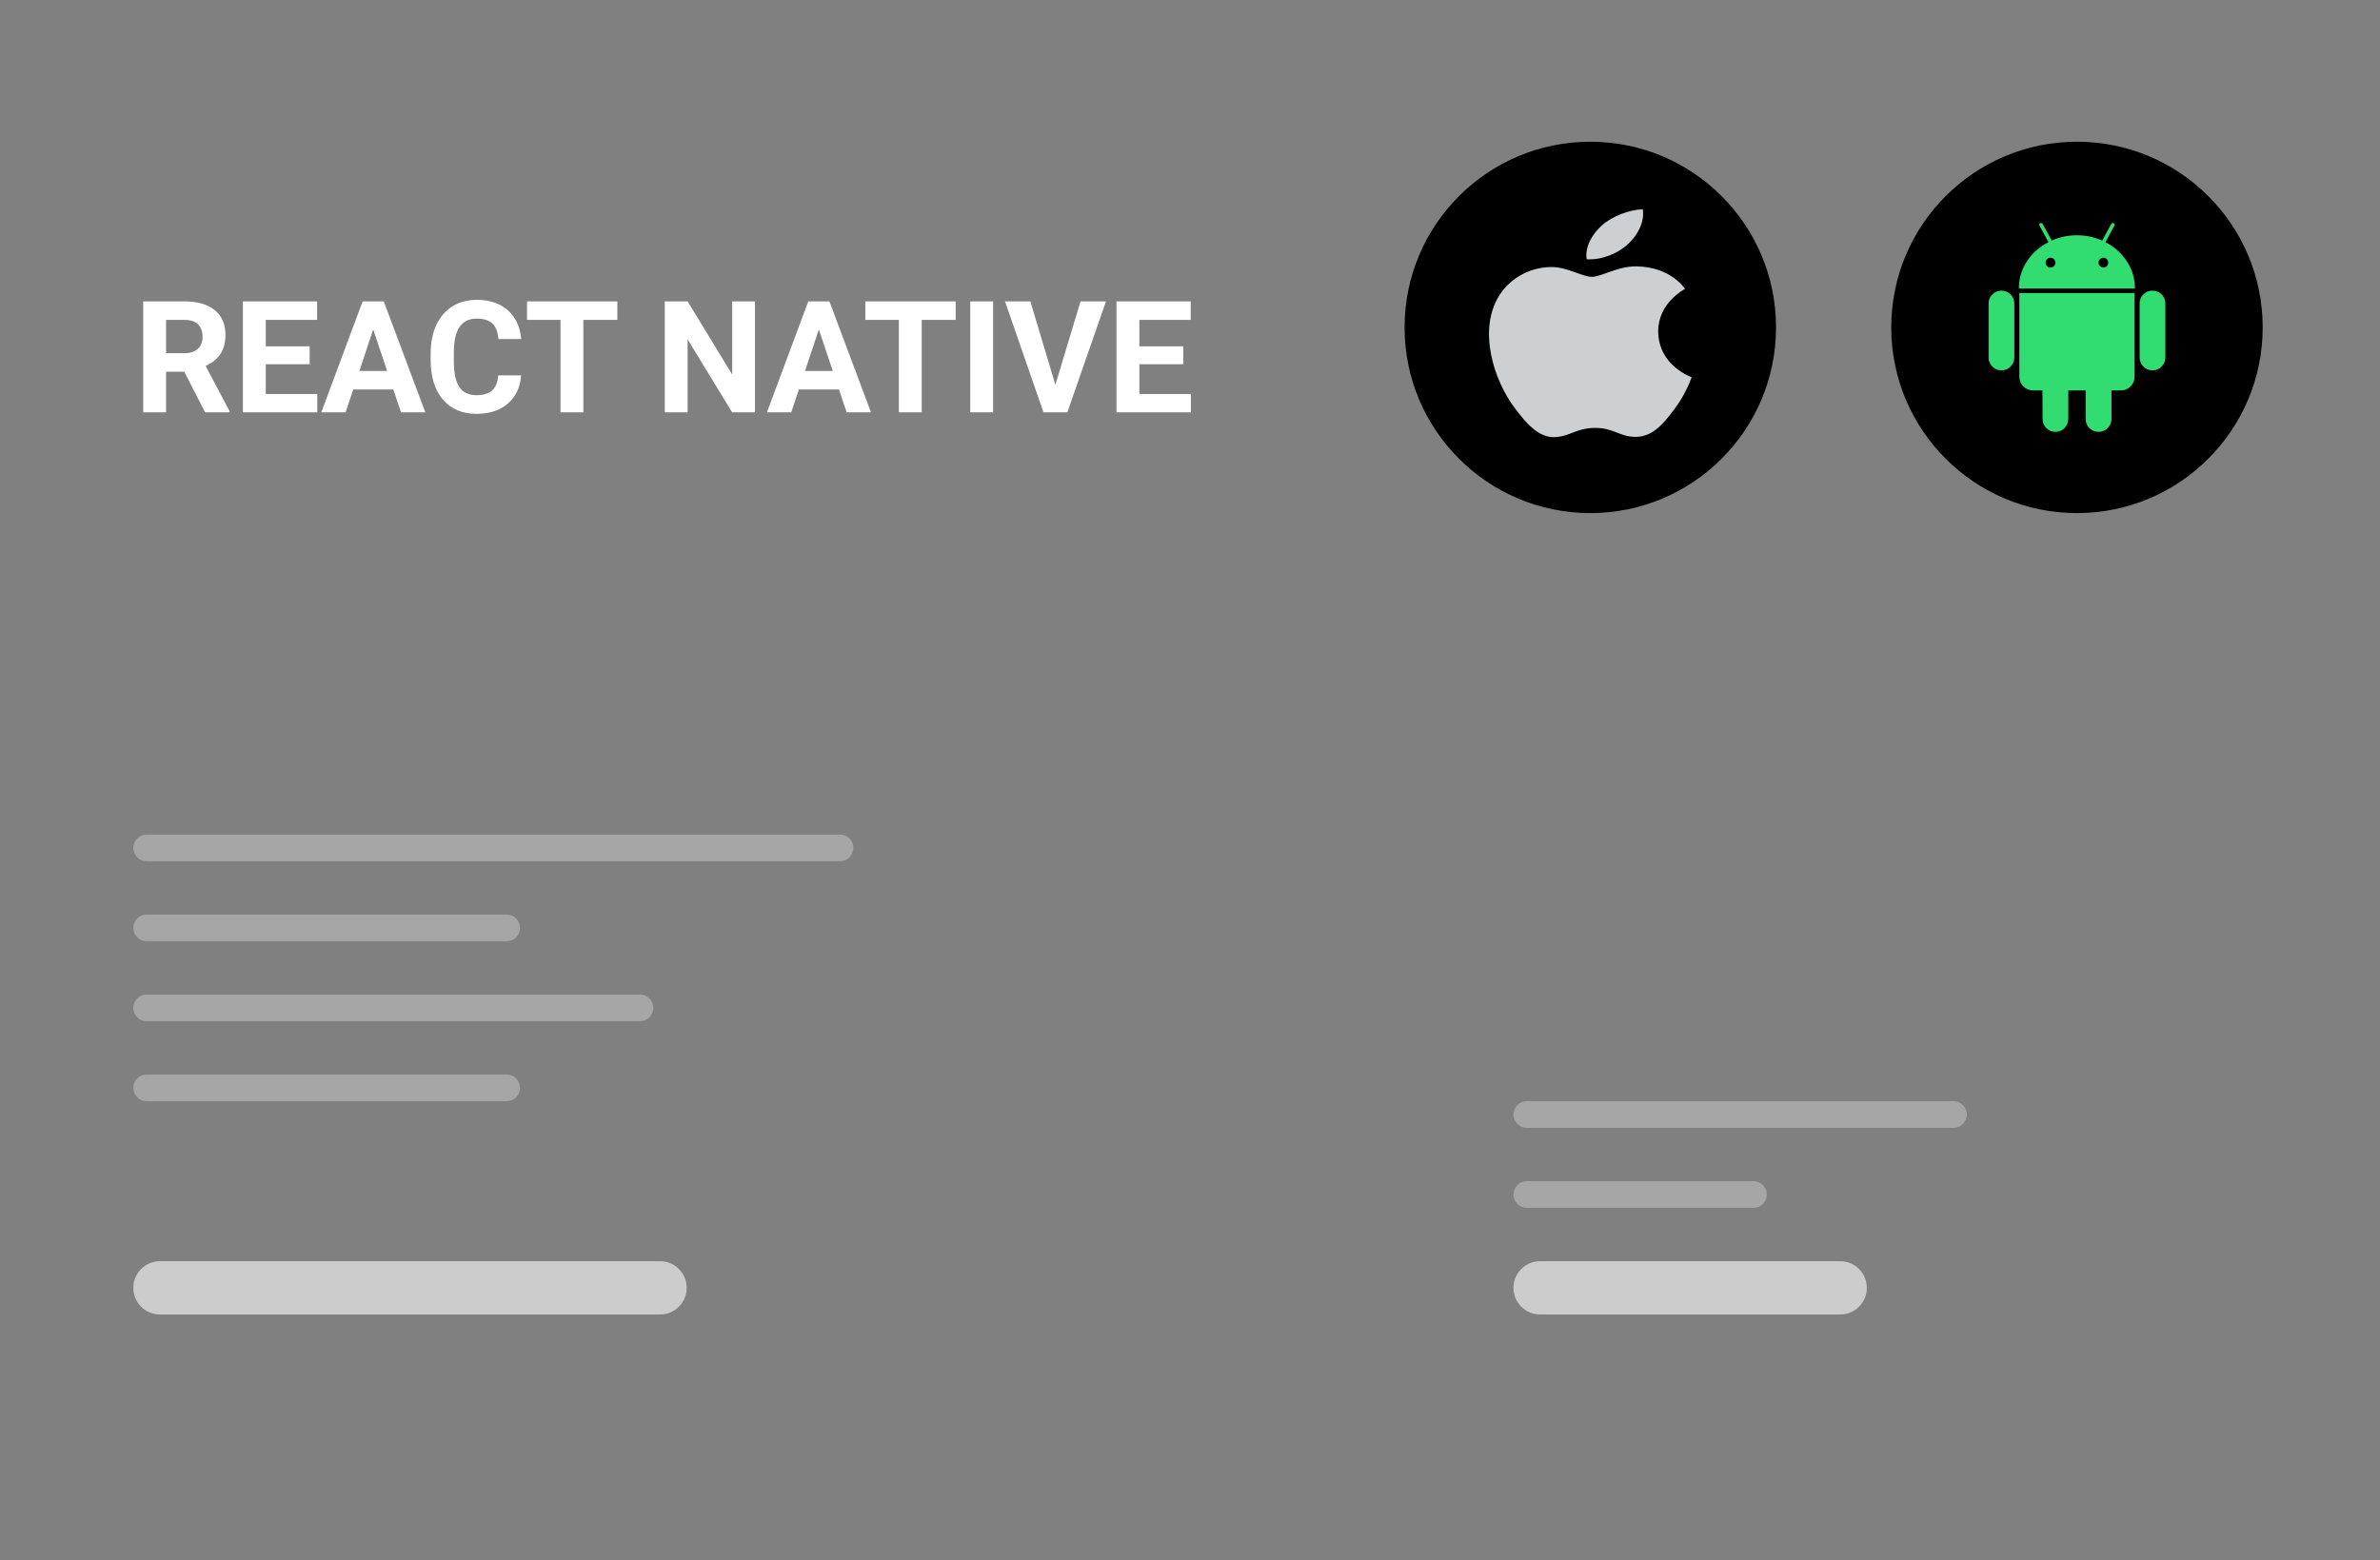 <svg width="183" height="120" viewBox="0 0 183 120" fill="none" xmlns="http://www.w3.org/2000/svg">
<rect x="0" y="0" width="183" height="120" fill="#808080" stroke="none"/>
<path d="M64.591 64.184H11.275C10.709 64.184 10.25 64.643 10.25 65.209C10.25 65.775 10.709 66.234 11.275 66.234H64.591C65.157 66.234 65.616 65.775 65.616 65.209C65.616 64.643 65.157 64.184 64.591 64.184Z" fill="white" fill-opacity="0.3"/>
<path d="M38.959 70.335H11.275C10.709 70.335 10.25 70.794 10.25 71.361C10.25 71.927 10.709 72.386 11.275 72.386H38.959C39.525 72.386 39.984 71.927 39.984 71.361C39.984 70.794 39.525 70.335 38.959 70.335Z" fill="white" fill-opacity="0.3"/>
<path d="M49.212 76.487H11.275C10.709 76.487 10.25 76.946 10.25 77.513C10.25 78.079 10.709 78.538 11.275 78.538H49.212C49.778 78.538 50.237 78.079 50.237 77.513C50.237 76.946 49.778 76.487 49.212 76.487Z" fill="white" fill-opacity="0.3"/>
<path d="M38.959 82.639H11.275C10.709 82.639 10.25 83.098 10.25 83.665C10.25 84.231 10.709 84.69 11.275 84.69H38.959C39.525 84.69 39.984 84.231 39.984 83.665C39.984 83.098 39.525 82.639 38.959 82.639Z" fill="white" fill-opacity="0.3"/>
<path d="M50.749 96.993H12.301C11.168 96.993 10.25 97.911 10.25 99.044V99.044C10.25 100.176 11.168 101.094 12.301 101.094H50.749C51.882 101.094 52.8 100.176 52.8 99.044C52.8 97.911 51.882 96.993 50.749 96.993Z" fill="white" fill-opacity="0.6"/>
<path d="M150.206 84.689H117.396C116.83 84.689 116.371 85.148 116.371 85.715C116.371 86.281 116.83 86.74 117.396 86.74H150.206C150.772 86.74 151.231 86.281 151.231 85.715C151.231 85.148 150.772 84.689 150.206 84.689Z" fill="white" fill-opacity="0.3"/>
<path d="M134.827 90.841H117.396C116.83 90.841 116.371 91.3 116.371 91.867C116.371 92.433 116.83 92.892 117.396 92.892H134.827C135.393 92.892 135.852 92.433 135.852 91.867C135.852 91.3 135.393 90.841 134.827 90.841Z" fill="white" fill-opacity="0.3"/>
<path d="M141.491 96.993H118.422C117.289 96.993 116.371 97.911 116.371 99.044V99.044C116.371 100.176 117.289 101.094 118.422 101.094H141.491C142.624 101.094 143.542 100.176 143.542 99.044V99.044C143.542 97.911 142.624 96.993 141.491 96.993Z" fill="white" fill-opacity="0.6"/>
<g clip-path="url(#clip0)">
<path d="M14.17 28.587H12.77V31.71H11.012V23.179H14.182C15.19 23.179 15.967 23.403 16.514 23.852C17.061 24.302 17.334 24.936 17.334 25.757C17.334 26.339 17.207 26.825 16.953 27.216C16.703 27.602 16.322 27.911 15.81 28.142L17.656 31.628V31.71H15.77L14.17 28.587ZM12.77 27.163H14.188C14.629 27.163 14.971 27.052 15.213 26.829C15.455 26.602 15.576 26.292 15.576 25.898C15.576 25.495 15.461 25.179 15.23 24.948C15.004 24.718 14.654 24.602 14.182 24.602H12.77V27.163ZM23.809 28.013H20.434V30.298H24.395V31.71H18.676V23.179H24.383V24.602H20.434V26.636H23.809V28.013ZM30.242 29.952H27.16L26.574 31.71H24.705L27.881 23.179H29.51L32.703 31.71H30.834L30.242 29.952ZM27.635 28.528H29.768L28.695 25.335L27.635 28.528ZM40.068 28.868C40.002 29.786 39.662 30.509 39.049 31.036C38.44 31.564 37.635 31.827 36.635 31.827C35.541 31.827 34.68 31.46 34.051 30.726C33.426 29.987 33.113 28.976 33.113 27.69V27.169C33.113 26.349 33.258 25.626 33.547 25.001C33.836 24.376 34.248 23.898 34.783 23.565C35.322 23.23 35.947 23.061 36.658 23.061C37.643 23.061 38.435 23.325 39.037 23.852C39.639 24.38 39.986 25.12 40.08 26.073H38.322C38.279 25.523 38.125 25.124 37.859 24.878C37.598 24.628 37.197 24.503 36.658 24.503C36.072 24.503 35.633 24.714 35.34 25.136C35.051 25.554 34.902 26.204 34.895 27.087V27.731C34.895 28.653 35.033 29.327 35.31 29.753C35.592 30.179 36.033 30.392 36.635 30.392C37.178 30.392 37.582 30.269 37.848 30.023C38.117 29.773 38.272 29.388 38.31 28.868H40.068ZM47.469 24.602H44.855V31.71H43.098V24.602H40.52V23.179H47.469V24.602ZM58.051 31.71H56.293L52.871 26.097V31.71H51.113V23.179H52.871L56.299 28.804V23.179H58.051V31.71ZM64.508 29.952H61.426L60.84 31.71H58.971L62.147 23.179H63.775L66.969 31.71H65.1L64.508 29.952ZM61.9 28.528H64.033L62.961 25.335L61.9 28.528ZM73.484 24.602H70.871V31.71H69.113V24.602H66.535V23.179H73.484V24.602ZM76.361 31.71H74.603V23.179H76.361V31.71ZM81.148 29.595L83.082 23.179H85.039L82.068 31.71H80.234L77.275 23.179H79.227L81.148 29.595ZM90.981 28.013H87.606V30.298H91.566V31.71H85.848V23.179H91.555V24.602H87.606V26.636H90.981V28.013Z" fill="white"/>
</g>
<circle cx="122.28" cy="25.18" r="14.28" fill="black"/>
<path d="M125.197 18.757C125.948 18.051 126.456 17.071 126.317 16.093C125.235 16.127 123.923 16.651 123.146 17.357C122.45 17.982 121.84 18.981 122.003 19.939C123.211 20.011 124.444 19.462 125.197 18.757ZM127.502 25.507C127.479 23.316 129.478 22.263 129.567 22.212C128.443 20.724 126.692 20.521 126.069 20.498C124.578 20.36 123.162 21.29 122.405 21.29C121.652 21.29 120.486 20.516 119.249 20.537C117.624 20.56 116.127 21.391 115.292 22.707C113.604 25.356 114.859 29.28 116.504 31.428C117.309 32.48 118.266 33.66 119.524 33.618C120.737 33.575 121.195 32.909 122.66 32.909C124.125 32.909 124.535 33.618 125.817 33.596C127.121 33.575 127.946 32.524 128.744 31.469C129.666 30.249 130.047 29.068 130.068 29.009C130.04 28.994 127.529 28.127 127.502 25.507Z" fill="#CCD0D2"/>
<path fill-rule="evenodd" clip-rule="evenodd" d="M159.7 39.46C167.587 39.46 173.98 33.066 173.98 25.18C173.98 17.293 167.587 10.9 159.7 10.9C151.813 10.9 145.42 17.293 145.42 25.18C145.42 33.066 151.813 39.46 159.7 39.46Z" fill="black"/>
<g clip-path="url(#clip1)">
<path d="M153.897 22.352C153.62 22.352 153.385 22.448 153.192 22.641C152.999 22.834 152.902 23.066 152.902 23.336V27.488C152.902 27.765 152.999 27.999 153.192 28.192C153.385 28.386 153.62 28.482 153.897 28.482C154.173 28.482 154.407 28.386 154.597 28.192C154.786 27.999 154.882 27.765 154.882 27.488V23.336C154.882 23.066 154.785 22.834 154.592 22.641C154.399 22.448 154.167 22.352 153.897 22.352Z" fill="#31DC71"/>
<path d="M161.89 18.625L162.575 17.36C162.62 17.276 162.604 17.212 162.527 17.167C162.443 17.128 162.379 17.148 162.334 17.225L161.639 18.499C161.027 18.229 160.381 18.093 159.698 18.093C159.016 18.093 158.369 18.229 157.758 18.499L157.063 17.225C157.018 17.148 156.953 17.128 156.87 17.167C156.792 17.212 156.776 17.276 156.822 17.36L157.507 18.625C156.812 18.979 156.258 19.473 155.846 20.107C155.435 20.741 155.229 21.434 155.229 22.187H164.159C164.159 21.434 163.953 20.741 163.541 20.107C163.129 19.473 162.578 18.979 161.89 18.625ZM157.927 20.464C157.853 20.538 157.764 20.575 157.661 20.575C157.558 20.575 157.471 20.538 157.401 20.464C157.33 20.39 157.294 20.302 157.294 20.198C157.294 20.095 157.33 20.007 157.401 19.933C157.471 19.859 157.558 19.822 157.661 19.822C157.764 19.822 157.853 19.859 157.927 19.933C158.001 20.007 158.038 20.095 158.038 20.198C158.038 20.301 158.001 20.39 157.927 20.464ZM161.996 20.464C161.925 20.538 161.838 20.575 161.735 20.575C161.632 20.575 161.544 20.538 161.47 20.464C161.396 20.39 161.359 20.302 161.359 20.198C161.359 20.095 161.396 20.007 161.47 19.933C161.544 19.859 161.632 19.822 161.735 19.822C161.838 19.822 161.925 19.859 161.996 19.933C162.067 20.007 162.102 20.095 162.102 20.198C162.102 20.301 162.067 20.39 161.996 20.464Z" fill="#31DC71"/>
<path d="M155.268 28.965C155.268 29.261 155.37 29.512 155.576 29.718C155.782 29.924 156.033 30.026 156.329 30.026H157.044L157.054 32.218C157.054 32.495 157.15 32.73 157.343 32.923C157.536 33.116 157.768 33.213 158.038 33.213C158.315 33.213 158.55 33.116 158.743 32.923C158.936 32.73 159.033 32.495 159.033 32.218V30.027H160.365V32.218C160.365 32.495 160.461 32.73 160.654 32.923C160.848 33.116 161.082 33.213 161.359 33.213C161.636 33.213 161.871 33.116 162.064 32.923C162.257 32.73 162.353 32.495 162.353 32.218V30.027H163.078C163.367 30.027 163.615 29.924 163.821 29.718C164.027 29.512 164.13 29.261 164.13 28.965V22.535H155.268V28.965Z" fill="#31DC71"/>
<path d="M165.502 22.352C165.232 22.352 165 22.447 164.807 22.636C164.614 22.826 164.518 23.06 164.518 23.336V27.488C164.518 27.765 164.614 27.999 164.807 28.192C165 28.386 165.232 28.482 165.502 28.482C165.779 28.482 166.014 28.386 166.207 28.192C166.4 27.999 166.497 27.765 166.497 27.488V23.336C166.497 23.06 166.4 22.826 166.207 22.636C166.014 22.447 165.779 22.352 165.502 22.352Z" fill="#31DC71"/>
</g>
<defs>
<clipPath id="clip0">
<rect width="82" height="17" fill="white" transform="translate(10.25 18.71)"/>
</clipPath>
<clipPath id="clip1">
<rect width="16.065" height="16.065" fill="white" transform="translate(151.666 17.147)"/>
</clipPath>
</defs>
</svg>
